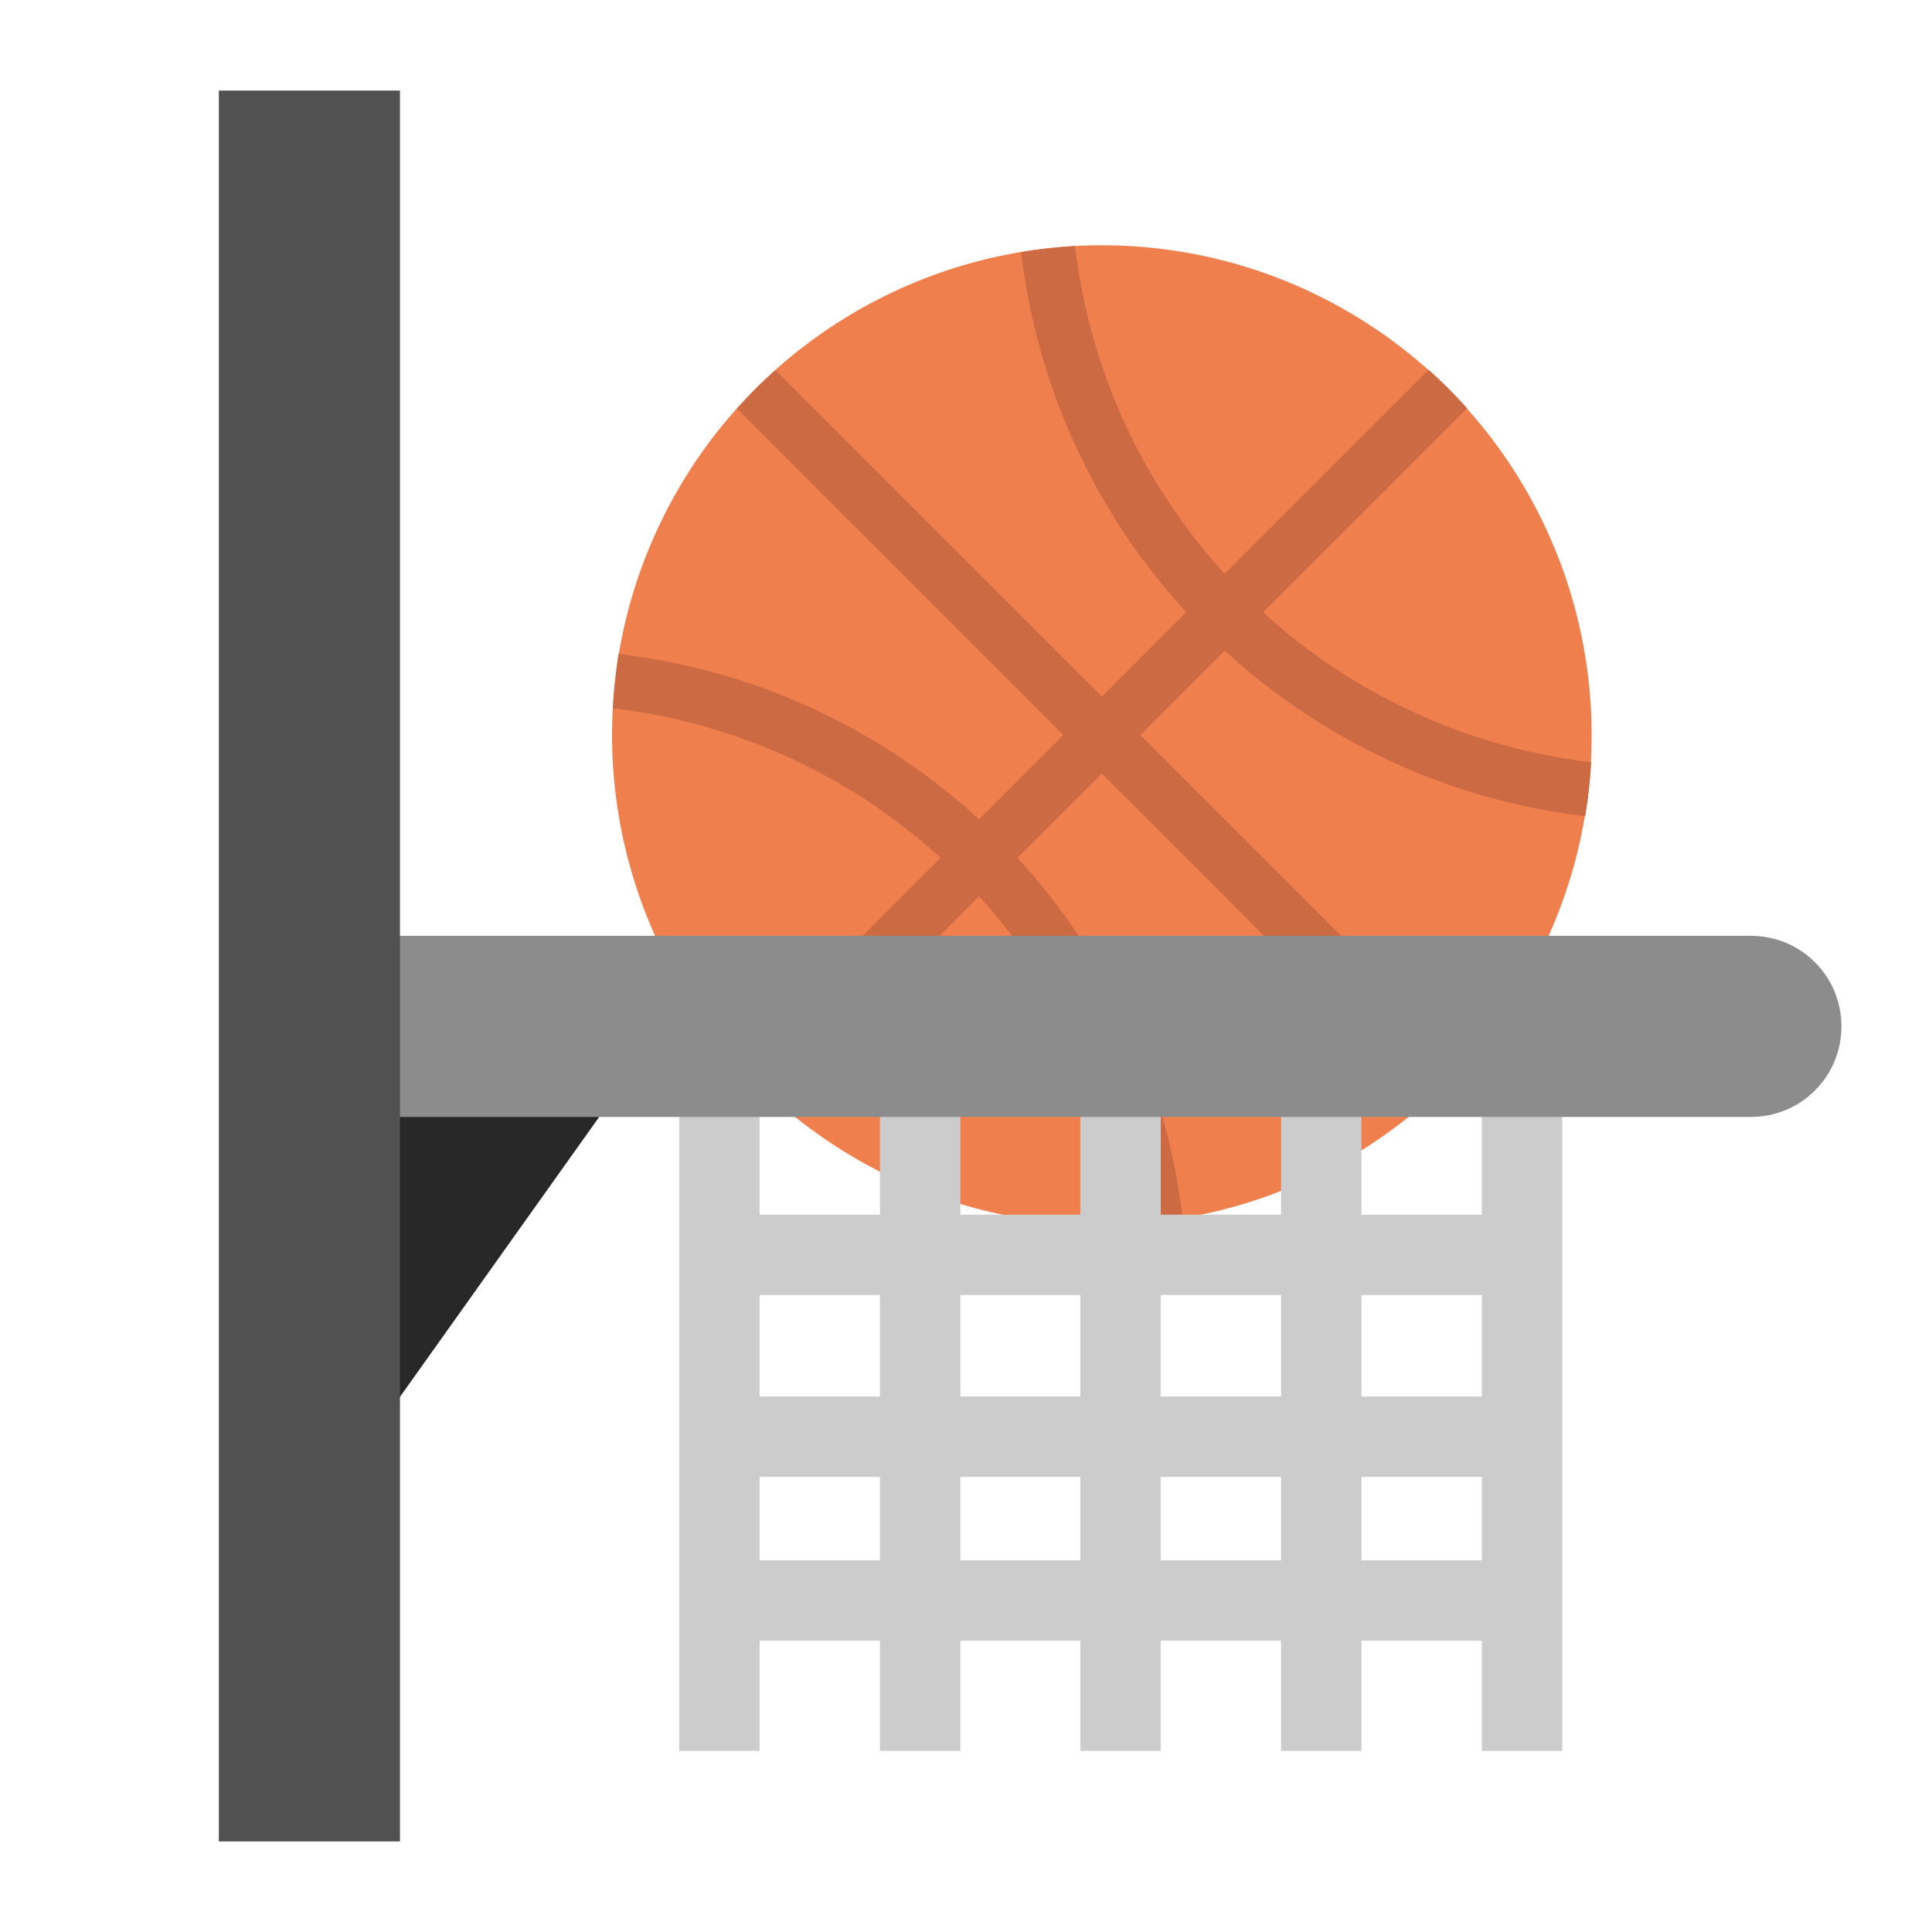 <?xml version="1.0" encoding="utf-8"?>
<!-- Generator: Adobe Illustrator 24.2.1, SVG Export Plug-In . SVG Version: 6.00 Build 0)  -->
<svg version="1.1" id="Layer_1" xmlns="http://www.w3.org/2000/svg" xmlns:xlink="http://www.w3.org/1999/xlink" x="0px" y="0px"
	 viewBox="0 0 512 512" style="enable-background:new 0 0 512 512;" xml:space="preserve">
<style type="text/css">
	.st0{fill:#EF7F4D;}
	.st1{fill:#CC6A44;}
	.st2{fill:#282828;}
	.st3{fill:#CCCCCC;}
	.st4{fill:#8C8C8C;}
	.st5{fill:#515151;}
</style>
<g>
	<circle class="st0" cx="292" cy="194.8" r="129.8"/>
	<g>
		<path class="st1" d="M195.3,108.3l183.3,183.3c3.6-3.2,7-6.6,10.2-10.2L205.5,98.1C201.9,101.3,198.5,104.7,195.3,108.3z"/>
		<path class="st1" d="M195.3,281.3c3.2,3.6,6.6,7,10.2,10.2l183.3-183.3c-3.2-3.6-6.6-7-10.2-10.2L195.3,281.3z"/>
		<path class="st1" d="M284.9,65.2c-4.8,0.3-9.6,0.8-14.3,1.6c4.5,38.1,21.7,73.6,48.8,100.7c27.2,27.1,62.6,44.3,100.7,48.8
			c0.8-4.7,1.3-9.5,1.6-14.3C349.9,193.5,293.3,136.9,284.9,65.2L284.9,65.2z M162.4,187.7c71.7,8.4,128.3,65,136.7,136.7
			c4.8-0.3,9.6-0.8,14.3-1.6c-9.2-78.4-71-140.3-149.5-149.5C163.2,178.1,162.7,182.9,162.4,187.7L162.4,187.7z"/>
	</g>
</g>
<rect x="59.9" y="290.7" transform="matrix(0.58 -0.815 0.815 0.58 -206.776 227.253)" class="st2" width="114.3" height="46.9"/>
<rect x="180" y="295" class="st3" width="21.3" height="169"/>
<rect x="233.2" y="295" class="st3" width="21.3" height="169"/>
<rect x="286.3" y="295" class="st3" width="21.3" height="169"/>
<rect x="339.5" y="295" class="st3" width="21.3" height="169"/>
<rect x="392.7" y="295" class="st3" width="21.3" height="169"/>
<rect x="181.8" y="321.9" class="st3" width="221.6" height="21.3"/>
<rect x="181.7" y="370.1" class="st3" width="221.6" height="21.3"/>
<rect x="188" y="413.5" class="st3" width="221.6" height="21.3"/>
<path class="st4" d="M464,248H72v48h392c13.3,0,24-10.7,24-24S477.3,248,464,248L464,248z"/>
<path class="st5" d="M58,24h48v464H58V24z"/>
</svg>
